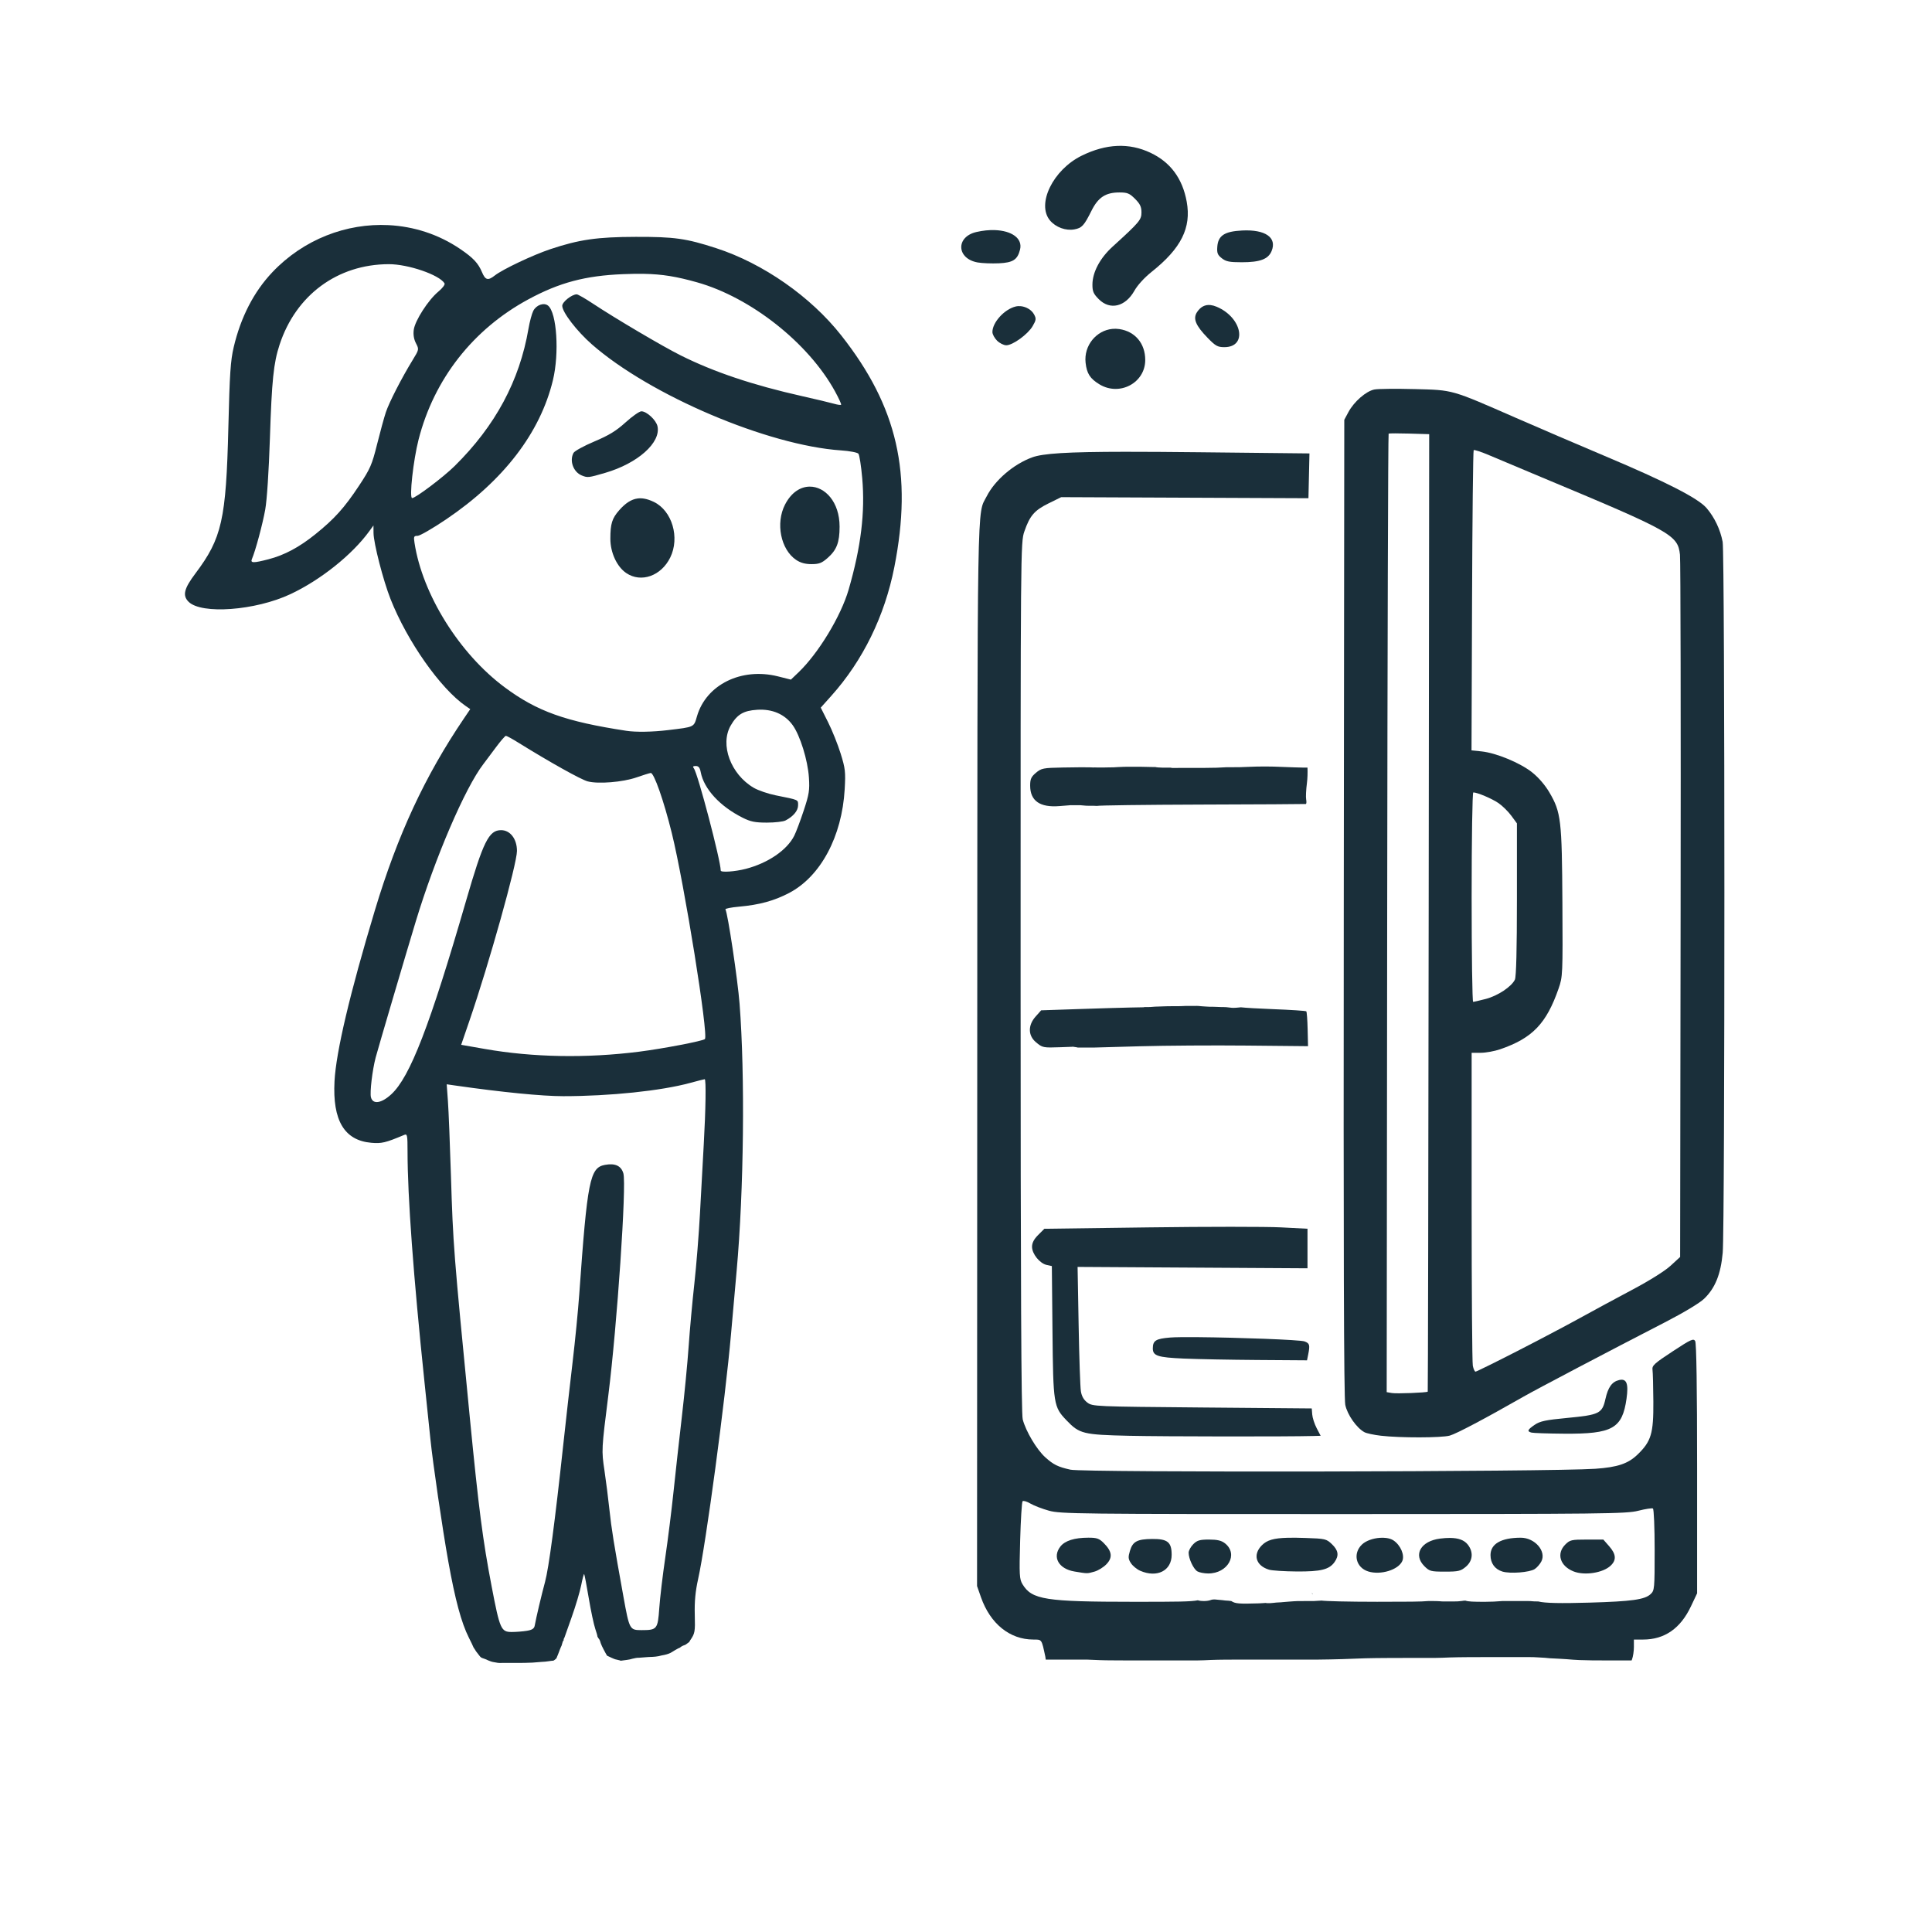 <?xml version="1.0" encoding="UTF-8" standalone="no"?>
<!-- Created with Inkscape (http://www.inkscape.org/) -->

<svg
   version="1.1"
   id="svg1"
   width="1024"
   height="1024"
   viewBox="0 0 1024 1024"
   sodipodi:docname="nomeal.svg"
   inkscape:version="1.3.2 (091e20e, 2023-11-25, custom)"
   xmlns:inkscape="http://www.inkscape.org/namespaces/inkscape"
   xmlns:sodipodi="http://sodipodi.sourceforge.net/DTD/sodipodi-0.dtd"
   xmlns="http://www.w3.org/2000/svg"
   xmlns:svg="http://www.w3.org/2000/svg">
  <defs
     id="defs1">
    <style
       id="style1">
      .theme-color {
         fill: #1a2f3a;
      }
      @media (prefers-color-scheme: dark) {
         .theme-color {
            fill: #f3f5eb;
         }
      }
   </style>
  </defs>
  <sodipodi:namedview
     id="namedview1"
     pagecolor="#ffffff"
     bordercolor="#000000"
     borderopacity="0.25"
     inkscape:showpageshadow="2"
     inkscape:pageopacity="0.0"
     inkscape:pagecheckerboard="0"
     inkscape:deskcolor="#d1d1d1"
     inkscape:zoom="0.79785156"
     inkscape:cx="481.29254"
     inkscape:cy="324.62179"
     inkscape:window-width="1920"
     inkscape:window-height="1094"
     inkscape:window-x="-11"
     inkscape:window-y="-11"
     inkscape:window-maximized="1"
     inkscape:current-layer="g1" />
  <g
     inkscape:groupmode="layer"
     inkscape:label="Image"
     id="g1">
    <path
       class="theme-color"
       d="m 858.168,731.455 c -3.775,0.892 -5.851,3.769 -7.26,10.062 -1.71,7.64 -3.224,8.394 -20.094,10 -11.615,1.106 -14.544,1.722 -17.385,3.656 -3.856,2.625 -4.202,3.478 -1.68,4.137 0.963,0.252 8.756,0.51 17.318,0.574 25.592,0.191 30.785,-2.726 33.025,-18.545 1.14,-8.049 0.039,-10.822 -3.926,-9.885 z"
       id="path123" />
    <path
       class="theme-color"
       d="m 635.084,708.725 c -6.898,-0.06 -12.395,-0.011 -14.879,0.195 -7.595,0.631 -9.16,1.603 -9.189,5.707 -0.029,3.986 2.542,4.841 16.385,5.441 7.205,0.313 24.856,0.65 39.225,0.75 L 692.75,721 l 0.625,-3.125 c 1.005,-5.023 0.768,-5.87 -1.922,-6.893 -2.376,-0.903 -35.676,-2.076 -56.369,-2.258 z"
       id="path122" />
    <path
       class="theme-color"
       d="m 652.492,650.229 c -12.64,0.002 -28.126,0.105 -43.406,0.309 l -55.564,0.74 -3.26,3.262 C 548.019,656.782 547,658.745 547,660.824 c 0,3.76 4.085,8.815 7.777,9.627 l 2.723,0.6 0.338,34.725 c 0.376,38.58 0.583,39.884 7.463,47.062 6.836,7.133 8.765,7.607 33.199,8.162 18.202,0.414 84.142,0.483 97.734,0.104 L 699.969,761 l -2.104,-4.035 c -1.157,-2.219 -2.217,-5.482 -2.355,-7.25 L 695.256,746.5 637.201,746 c -57.024,-0.491 -58.105,-0.537 -60.867,-2.6 -1.913,-1.428 -3.016,-3.347 -3.445,-6 -0.347,-2.145 -0.882,-17.852 -1.189,-34.904 l -0.559,-31.004 60.93,0.365 L 693,672.223 v -10.484 -10.482 l -14.176,-0.73 c -3.898,-0.201 -13.692,-0.299 -26.332,-0.297 z"
       id="path121" />
    <path
       class="theme-color"
       d="m 634.131,533.148 c -0.256,0.003 -0.512,0.009 -0.768,0.002 -0.575,8e-5 -1.15,-4.7e-4 -1.725,0 -0.491,10e-4 -0.983,0.002 -1.475,0.004 -0.64,0.003 -1.28,0.007 -1.92,0.019 -0.6,0.014 -1.199,0.034 -1.797,0.078 -0.656,0.045 -1.311,0.071 -1.969,0.055 -0.583,4e-5 -1.165,-3.6e-4 -1.748,0 -0.573,10e-4 -1.146,0.002 -1.719,0.004 -0.7,0.002 -1.398,0.005 -2.098,0.016 -0.728,0.011 -1.455,0.026 -2.182,0.066 -0.795,0.04 -1.59,0.095 -2.387,0.088 -0.703,0.01 -1.405,0.024 -2.107,0.066 -0.861,0.051 -1.721,0.125 -2.58,0.197 -0.762,0.035 -1.523,0.04 -2.285,0.033 h -1.07 l 0.197,0.092 -8,0.158 c -4.4,0.087 -16.699,0.455 -27.332,0.816 l -19.334,0.656 -2.916,3.266 c -4.144,4.639 -4.082,10.077 0.158,13.645 3.449,2.902 3.789,2.972 13.088,2.635 l 5.971,-0.217 c 0.111,-0.028 0.234,-0.044 0.371,-0.045 0.086,-5.3e-4 0.177,0.005 0.273,0.018 0.007,8.3e-4 0.013,0.003 0.019,0.004 l 0.029,-0.002 v 0.006 c 0.35,0.046 0.697,0.108 1.047,0.158 0.455,0.038 0.9,0.146 1.344,0.25 0.046,0.011 0.094,0.013 0.141,0.023 0.009,-8e-5 0.018,10e-5 0.027,0 h 1.512 1.318 1.227 1.398 1.289 1.305 H 580 v -0.016 l 24.25,-0.68 c 13.337,-0.374 38.826,-0.538 56.641,-0.363 l 32.393,0.318 -0.209,-8.984 c -0.115,-4.941 -0.435,-9.209 -0.711,-9.484 -0.276,-0.276 -8.379,-0.805 -18.006,-1.174 -7.641,-0.293 -14.134,-0.678 -16.703,-0.965 -0.367,0.068 -0.738,0.091 -1.111,0.113 -0.448,0.038 -0.894,0.105 -1.344,0.117 -0.509,0.019 -1.017,0.046 -1.525,0.066 -0.605,-0.004 -1.205,-0.074 -1.805,-0.145 -0.647,-0.082 -1.294,-0.18 -1.945,-0.217 -0.489,-0.035 -0.978,-0.07 -1.469,-0.055 -0.575,-0.003 -1.15,-0.009 -1.725,-0.021 -0.649,-0.014 -1.3,-0.027 -1.947,-0.082 -0.563,-0.041 -1.124,-0.068 -1.689,-0.055 -0.722,-0.004 -1.444,-0.007 -2.166,-0.023 -0.594,-0.018 -1.186,-0.04 -1.777,-0.1 -0.705,-0.066 -1.41,-0.106 -2.117,-0.139 -0.713,-0.049 -1.424,-0.123 -2.135,-0.191 -0.255,-0.017 -0.512,-0.017 -0.768,-0.014 z"
       id="path4" />
    <path
       class="theme-color"
       d="m 670.723,406.258 c -1.538,0.007 -3.076,0.012 -4.613,0.043 -1.601,0.035 -3.2,0.084 -4.799,0.164 -1.394,0.066 -2.79,0.129 -4.186,0.158 -1.245,0.019 -2.489,0.02 -3.734,0.019 -1.119,0.002 -2.24,0.004 -3.359,0.016 -0.065,9.7e-4 -0.129,0.003 -0.193,0.004 C 647.153,406.862 643.097,407 638.326,407 h -13.781 c -0.071,0.02 -0.153,0.031 -0.246,0.031 h -0.473 -0.736 -0.916 -0.811 c -0.27,-0.015 -0.536,-0.073 -0.803,-0.119 -0.063,-0.012 -0.125,-0.025 -0.188,-0.037 h -0.029 -0.947 -1.186 -1.264 c -0.357,0 -0.714,0.007 -1.07,-0.018 -0.255,-0.025 -0.511,-0.037 -0.768,-0.045 -0.282,-0.005 -0.565,-0.008 -0.846,-0.031 -0.257,-0.027 -0.515,-0.032 -0.771,-0.057 -0.195,-0.029 -0.389,-0.044 -0.584,-0.072 -0.132,-0.02 -0.068,-0.011 -0.199,-0.029 -0.101,-0.014 -0.185,-0.042 -0.256,-0.076 -0.444,-0.002 -0.888,-8.6e-4 -1.332,-0.006 -1.071,-0.013 -2.144,-0.031 -3.215,-0.066 -1.122,-0.036 -2.243,-0.087 -3.365,-0.07 -0.85,0 -1.701,-10e-6 -2.551,0 -0.62,1e-5 -1.241,-6e-5 -1.861,0 -0.507,8e-5 -1.013,-4.7e-4 -1.52,0 -0.468,0.001 -0.935,0.002 -1.402,0.004 -0.484,0.003 -0.969,0.006 -1.453,0.019 -0.518,0.015 -1.037,0.038 -1.555,0.066 -0.629,0.028 -1.257,0.037 -1.885,0.08 -0.682,0.045 -1.364,0.108 -2.047,0.127 -0.588,0.021 -1.175,0.022 -1.764,0.025 -0.751,0.007 -1.505,0.015 -2.256,0.033 -0.495,0.014 -0.991,0.038 -1.486,0.035 -0.246,0 -0.492,3e-5 -0.738,0 -0.256,-3e-5 -0.51,1.5e-4 -0.766,0 -0.28,0 -0.56,8.6e-4 -0.84,0 -0.288,-10e-4 -0.575,-0.003 -0.863,-0.008 -0.396,-0.007 -0.792,-0.016 -1.188,-0.033 -0.146,-0.007 -0.292,-0.01 -0.438,-0.018 l 0.049,0.057 -2.74,-0.096 c -1.507,-0.053 -7.767,-0.006 -13.912,0.104 -10.415,0.186 -11.382,0.376 -14.25,2.789 -2.534,2.132 -3.076,3.328 -3.076,6.777 0,8.098 5.152,11.71 15.512,10.879 l 6.213,-0.498 0.002,0.027 c 0.042,-0.002 0.085,-0.004 0.129,-0.004 h 1.119 1.268 1.246 c 0.204,9.5e-4 0.409,-0.003 0.613,-0.002 0.204,5.6e-4 0.407,0.005 0.611,0.018 0.451,0.044 0.903,0.07 1.354,0.117 0.51,0.06 1.022,0.105 1.535,0.133 0.477,0.023 0.954,0.032 1.432,0.039 0.426,0.006 0.852,0.007 1.277,0.008 0.461,7.3e-4 0.92,-1.6e-4 1.381,0 0.463,-0.016 0.924,0.014 1.385,0.057 0.072,7.3e-4 0.142,0.007 0.211,0.016 0.984,-0.3 25.045,-0.622 54.99,-0.715 30.373,-0.094 55.498,-0.232 55.834,-0.307 0.336,-0.075 0.416,-1.156 0.178,-2.404 -0.239,-1.248 -0.052,-5.186 0.416,-8.75 0.311,-2.369 0.394,-5.45 0.291,-8.125 -0.842,-0.005 -1.684,-0.01 -2.525,-0.023 -1.551,-0.027 -3.1,-0.069 -4.65,-0.121 -1.899,-0.051 -3.798,-0.119 -5.695,-0.211 -1.679,-0.058 -3.358,-0.119 -5.037,-0.184 -1.454,-0.048 -2.91,-0.067 -4.365,-0.059 z"
       id="path8" />
    <path
       class="theme-color"
       d="m 596.805,239.453 c -31.619,0.025 -44.083,0.886 -49.762,2.969 -9.843,3.61 -19.69,12.046 -24.059,20.609 -5.21,10.212 -4.909,-7.457 -5.021,295.506 l -0.105,282.107 2.08,5.928 c 4.931,14.056 15.262,22.405 27.746,22.422 4.593,0.006 4.355,-0.334 6.367,9.086 0.155,0.726 0.102,0.96 0.207,1.537 h 1.113 5.986 5.385 6.115 c 2.261,-0.047 4.516,0.036 6.773,0.152 2.2,0.118 4.403,0.177 6.605,0.221 2.352,0.041 4.704,0.049 7.057,0.057 2.496,0.007 4.99,0.01 7.486,0.012 2.203,10e-4 4.406,0.002 6.609,0.002 2.106,1.8e-4 4.212,-3e-5 6.318,0 2.217,2e-5 4.435,0 6.652,0 2.421,10e-6 4.843,0 7.264,0 h 7.006 c 2.396,0.004 4.792,-0.156 7.186,-0.25 2.395,-0.093 4.792,-0.129 7.189,-0.154 2.422,-0.023 4.844,-0.028 7.266,-0.033 2.967,-0.005 5.935,-0.005 8.902,-0.006 3.574,-7.2e-4 7.148,10e-5 10.723,0 3.907,-9e-5 7.814,10e-6 11.721,0 3.665,-2e-5 7.331,0 10.996,0 4.25,-0.006 8.499,-0.159 12.748,-0.252 4.109,-0.164 8.219,-0.33 12.33,-0.443 3.676,-0.097 7.352,-0.129 11.029,-0.154 3.043,-0.019 6.086,-0.026 9.129,-0.031 2.65,-0.004 5.299,-0.005 7.949,-0.006 2.833,-5.5e-4 5.665,10e-5 8.498,0 2.703,0.004 5.403,-0.156 8.104,-0.25 2.965,-0.097 5.934,-0.127 8.9,-0.152 2.979,-0.022 5.958,-0.028 8.938,-0.033 2.873,-0.004 5.744,-0.007 8.617,-0.008 1.939,-5.2e-4 3.879,1.2e-4 5.818,0 2.247,-10e-5 4.493,2e-5 6.74,0 1.858,0.014 3.717,-0.035 5.574,0.041 1.962,0.141 3.932,0.168 5.893,0.332 1.709,0.228 3.429,0.309 5.15,0.375 2.123,0.072 4.24,0.255 6.361,0.367 2.272,0.207 4.545,0.37 6.824,0.465 2.183,0.081 4.367,0.129 6.551,0.156 2.079,0.02 4.158,0.024 6.236,0.029 1.985,0.004 3.972,0.005 5.957,0.006 1.56,4.8e-4 3.118,-1.1e-4 4.678,0 1.22,8e-5 2.44,-10e-6 3.66,0 h 0.492 l 0.236,-0.623 c 0.536,-1.411 0.975,-4.336 0.975,-6.5 V 869 h 4.822 c 11.406,0 19.838,-5.831 25.393,-17.561 L 899.5,844.5 v -66 c 0,-42.994 -0.354,-66.596 -1.018,-67.711 -0.903,-1.518 -2.26,-0.895 -12,5.502 -9.686,6.362 -10.941,7.508 -10.623,9.711 0.198,1.374 0.401,9.023 0.449,16.998 0.102,16.779 -1.132,20.918 -8.307,27.881 -5.047,4.898 -10.637,6.788 -22.502,7.604 -23.663,1.626 -271.049,2.055 -278.119,0.482 -6.629,-1.474 -9.03,-2.656 -13.361,-6.568 -4.563,-4.122 -10.281,-13.724 -11.955,-20.074 -0.786,-2.98 -1.108,-70.142 -1.123,-234.5 -0.021,-227.707 0.002,-230.39 1.979,-236.113 2.897,-8.389 5.333,-11.218 12.846,-14.916 l 6.695,-3.295 65.52,0.281 65.52,0.283 0.268,-11.871 0.266,-11.871 -58.766,-0.629 c -15.254,-0.164 -27.923,-0.248 -38.463,-0.24 z m -54.826,556.244 c 0.4,-0.442 2.263,0.103 4.141,1.211 1.877,1.108 6.33,2.819 9.896,3.803 6.097,1.682 15.415,1.788 155.984,1.775 138.811,-0.013 149.988,-0.138 156.336,-1.756 3.76,-0.958 7.247,-1.488 7.75,-1.178 0.505,0.312 0.914,10.126 0.914,21.967 0,20.595 -0.081,21.478 -2.145,23.4 -3.127,2.913 -9.93,3.86 -32.434,4.51 -15.529,0.449 -23.592,0.275 -27.105,-0.619 -0.039,-2.9e-4 -0.041,-4.7e-4 -0.143,-0.002 -0.717,-0.008 -1.434,-0.016 -2.15,-0.049 -0.639,-0.033 -1.275,-0.088 -1.912,-0.145 -0.716,-0.048 -1.437,5.7e-4 -2.154,-0.018 h -2.402 -2.551 -2.453 c -0.786,0 -1.572,-2e-5 -2.357,0 -0.71,10e-6 -1.421,-9e-5 -2.131,0 -0.302,4e-5 -0.604,9e-5 -0.906,0 -2.861,0.248 -6.045,0.402 -9.182,0.402 -6.135,0 -8.767,-0.104 -10.268,-0.625 h -0.018 c -0.603,-0.045 -1.189,0.077 -1.781,0.166 -0.719,0.109 -1.444,0.175 -2.17,0.215 -0.747,0.033 -1.493,0.044 -2.24,0.053 -0.631,0.006 -1.262,0.007 -1.893,0.008 -0.514,5.3e-4 -1.029,0.002 -1.543,0.002 -0.623,1.9e-4 -1.245,-2e-5 -1.867,0 -0.738,0.012 -1.474,-0.075 -2.209,-0.129 -0.55,-0.039 -1.101,-0.059 -1.652,-0.072 -0.466,-0.01 -0.934,-0.016 -1.4,-0.018 -0.481,-0.002 -0.962,-0.002 -1.443,-0.002 -0.531,-3.1e-4 -1.063,-7e-5 -1.594,0 -3.252,0.337 -10.813,0.395 -27.023,0.387 -15.271,-0.007 -27.163,-0.303 -29.721,-0.66 -0.012,0.026 -0.034,0.046 -0.078,0.053 2e-5,0.003 -2e-5,0.005 0,0.008 3e-4,0.031 -0.062,0.005 -0.094,0.006 -0.077,0.004 -0.323,0.01 -0.377,0.012 -0.09,0.003 -0.179,0.005 -0.27,0.008 -0.647,0.024 -1.292,0.057 -1.938,0.109 -0.704,0.059 -1.408,0.103 -2.115,0.078 -0.753,10e-6 -1.505,-6e-5 -2.258,0 -0.644,6e-5 -1.29,-3.7e-4 -1.934,0 -0.551,0 -1.1,0.002 -1.65,0.004 -0.64,0.003 -1.279,0.004 -1.918,0.018 -0.594,0.015 -1.189,0.04 -1.781,0.086 -0.901,0.07 -1.8,0.17 -2.703,0.199 -0.99,0.052 -1.979,0.126 -2.963,0.244 -0.88,0.096 -1.763,0.169 -2.648,0.186 -0.728,0.035 -1.455,0.086 -2.176,0.195 -0.644,0.086 -1.293,0.137 -1.941,0.176 h -1.646 c -0.302,0 -0.557,-0.045 -0.775,-0.117 -1.384,0.068 -1.968,0.177 -3.783,0.232 -10.276,0.314 -12.365,0.178 -14.438,-1.195 -0.069,-0.017 -0.137,-0.036 -0.207,-0.051 -0.443,-0.091 -0.893,-0.129 -1.344,-0.156 -0.593,-0.006 -1.182,-0.054 -1.771,-0.117 -0.538,-0.032 -1.068,-0.117 -1.6,-0.199 -0.592,-0.082 -1.191,-0.092 -1.785,-0.154 -0.572,-0.085 -1.146,-0.134 -1.723,-0.172 -0.21,-0.013 -0.42,-0.022 -0.631,-0.029 -0.066,0.002 -0.133,10e-6 -0.199,0.004 -0.397,0.019 -0.796,0.041 -1.186,0.131 -0.463,0.115 -0.892,0.331 -1.361,0.422 -0.528,0.085 -1.05,0.212 -1.586,0.238 -0.678,0.061 -1.357,0.044 -2.037,0.018 -0.558,-0.027 -1.116,-0.071 -1.664,-0.188 -0.234,-0.053 -0.464,-0.117 -0.693,-0.186 -3.581,0.741 -10.709,0.812 -33.686,0.807 -47.193,-0.011 -54.259,-1.118 -59.227,-9.287 -1.663,-2.734 -1.777,-4.814 -1.271,-23.105 0.305,-11.055 0.883,-20.461 1.283,-20.902 z m 34.848,19.309 c -7.35,0.008 -12.363,1.59 -14.781,4.664 -4.434,5.638 -0.932,11.869 7.455,13.264 6.993,1.163 6.622,1.16 10.557,0.066 1.956,-0.543 4.825,-2.31 6.375,-3.928 3.399,-3.548 2.99,-6.804 -1.406,-11.201 -2.446,-2.446 -3.663,-2.87 -8.199,-2.865 z M 806,815.016 c -10.35,0.021 -16,3.275 -16,9.215 0,4.317 2.291,7.489 6.295,8.721 4.081,1.255 14.43,0.459 17.145,-1.32 1.143,-0.749 2.7,-2.524 3.461,-3.945 2.898,-5.416 -3.356,-12.685 -10.9,-12.67 z m -123.367,0.029 c -7.729,0.183 -11.137,1.305 -13.795,3.963 -4.961,4.962 -3.232,10.856 3.805,12.965 1.572,0.471 8.159,0.894 14.639,0.941 12.832,0.094 17.278,-1.02 20.088,-5.031 2.409,-3.439 2,-6.155 -1.42,-9.432 -2.928,-2.806 -3.491,-2.939 -14.016,-3.299 -3.668,-0.126 -6.725,-0.169 -9.301,-0.107 z m 48.686,0.033 c -3.582,0.259 -7.336,1.523 -9.453,3.551 -5.007,4.797 -3.209,12.297 3.43,14.307 6.531,1.977 15.81,-0.874 17.922,-5.51 1.42,-3.117 -0.886,-8.508 -4.711,-11.014 -0.984,-0.645 -2.28,-1.053 -3.73,-1.248 -1.088,-0.146 -2.263,-0.173 -3.457,-0.086 z m 37.15,0.055 c -1.536,-0.008 -3.249,0.11 -5.152,0.348 -10.246,1.28 -14.431,8.558 -8.393,14.596 2.744,2.744 3.413,2.924 10.922,2.924 7.148,0 8.329,-0.277 11.078,-2.59 3.715,-3.127 4.127,-7.805 1.033,-11.738 -1.86,-2.365 -4.881,-3.514 -9.488,-3.539 z m -157.832,0.555 c -7.913,0.074 -10.262,1.331 -11.746,6.283 -1.007,3.362 -0.927,4.323 0.541,6.564 0.946,1.444 3.149,3.246 4.895,4.006 8.945,3.891 16.674,-0.029 16.674,-8.457 0,-6.731 -2.152,-8.474 -10.363,-8.396 z M 640.82,816 c -4.942,0 -6.313,0.403 -8.365,2.455 -1.35,1.35 -2.455,3.389 -2.455,4.531 0,3.177 2.594,8.682 4.656,9.881 1.014,0.589 3.553,1.085 5.643,1.102 10.477,0.084 16.258,-10.238 8.953,-15.984 C 647.382,816.514 645.201,816 640.82,816 Z m 200.213,0 c -8.131,0 -8.949,0.189 -11.396,2.637 -4.817,4.817 -2.806,11.382 4.363,14.24 5.818,2.32 15.566,0.819 19.66,-3.027 3.171,-2.98 2.941,-6.095 -0.764,-10.314 L 849.793,816 Z m -78.961,27.314 c -0.005,7.4e-4 -0.009,8.8e-4 -0.014,0.002 0.006,7.5e-4 0.012,8.5e-4 0.018,0.002 -0.001,-10e-4 -0.003,-0.002 -0.004,-0.004 z m 1.674,0.029 c -0.015,0.009 -0.031,0.019 -0.047,0.029 -0.025,0.016 -0.096,0.033 -0.072,0.051 0.025,0.019 0.058,-0.029 0.086,-0.043 0.012,-0.013 0.022,-0.025 0.033,-0.037 z m -68.348,1.078 c -0.132,0.102 -0.064,0.247 0.375,0.48 0.026,0.014 0.052,0.027 0.078,0.041 0.024,0.002 0.047,0.005 0.07,0.008 -0.153,-0.197 -0.349,-0.348 -0.523,-0.529 z"
       id="path117" />
    <path
       class="theme-color"
       d="m 749.811,206.225 c -9.729,-0.258 -19.32,-0.165 -21.311,0.209 -4.393,0.824 -10.834,6.416 -13.822,11.998 L 712.5,222.5 712.229,480.984 c -0.19,180.189 0.05,260.04 0.793,263.621 1.088,5.242 6.028,12.28 10.176,14.5 1.111,0.595 5.007,1.429 8.66,1.855 10.193,1.19 32.179,1.156 36.547,-0.057 3.468,-0.963 18.391,-8.845 39.096,-20.65 7.231,-4.123 45.316,-24.144 74.826,-39.336 10.028,-5.163 18.462,-10.228 20.873,-12.539 5.867,-5.624 8.842,-12.972 9.871,-24.379 1.208,-13.387 1.179,-370.409 -0.031,-376.789 -1.244,-6.558 -4.305,-12.992 -8.531,-17.93 -4.447,-5.195 -21.465,-13.899 -54.008,-27.623 -13.75,-5.798 -34.9,-14.873 -47,-20.166 -34.739,-15.195 -33.065,-14.72 -53.689,-15.268 z M 747,229.809 l 10.5,0.311 -0.27,253.625 c -0.148,139.494 -0.373,253.729 -0.5,253.854 -0.556,0.545 -16.495,1.164 -18.992,0.738 l -2.762,-0.471 0.262,-253.85 C 735.382,344.399 735.725,230.017 736,229.834 c 0.275,-0.183 5.225,-0.196 11,-0.025 z m 34.08,8.777 c 0.319,-0.319 4.144,0.945 8.5,2.809 4.356,1.863 16.695,7.052 27.42,11.531 69.154,28.884 72.26,30.622 73.416,41.074 0.334,3.025 0.49,88.012 0.346,188.859 L 890.5,666.217 l -5.049,4.643 c -3,2.758 -11.118,7.858 -20,12.566 -8.223,4.359 -20.801,11.155 -27.951,15.102 -7.15,3.947 -22.363,11.968 -33.809,17.824 C 792.246,722.208 782.515,727 782.066,727 c -0.449,0 -1.098,-1.406 -1.441,-3.125 C 780.281,722.156 780,684.131 780,639.375 V 558 h 4.844 c 2.664,0 7.286,-0.84 10.271,-1.867 17.115,-5.888 24.506,-13.574 30.982,-32.221 2.172,-6.252 2.22,-7.381 2.006,-45.412 -0.247,-43.923 -0.728,-47.995 -6.9,-58.512 -2.299,-3.917 -5.789,-7.96 -9.203,-10.662 -6.345,-5.021 -19.027,-10.268 -26.746,-11.064 l -5.322,-0.549 0.285,-79.273 c 0.156,-43.6 0.544,-79.534 0.863,-79.854 z M 780.875,420 c 2.159,0 9.967,3.318 13.402,5.695 2.078,1.438 5.115,4.433 6.75,6.656 L 804,436.395 v 40.256 c 0,26.434 -0.367,41.044 -1.068,42.553 -1.728,3.718 -9.074,8.598 -15.438,10.256 C 784.241,530.306 781.224,531 780.789,531 780.355,531 780,506.025 780,475.5 c 0,-31.012 0.386,-55.5 0.875,-55.5 z"
       id="path116" />
    <path
       class="theme-color"
       d="m 589.561,174.318 c -8.468,0.832 -15.179,8.796 -14.174,17.947 0.628,5.719 2.372,8.432 7.365,11.455 C 593.414,210.175 607,202.938 607,190.803 c 0,-8.746 -5.348,-15.133 -13.721,-16.389 -1.264,-0.19 -2.509,-0.215 -3.719,-0.096 z"
       id="path115" />
    <path
       class="theme-color"
       d="m 541.092,162.291 c -0.957,-0.103 -1.916,-0.052 -2.822,0.174 C 532.291,163.957 526,170.895 526,175.996 c 0,1.152 1.105,3.199 2.455,4.549 1.35,1.35 3.551,2.455 4.891,2.455 3.449,0 11.474,-5.828 13.98,-10.152 1.872,-3.229 1.96,-3.945 0.762,-6.184 -1.277,-2.387 -4.124,-4.065 -6.996,-4.373 z"
       id="path114" />
    <path
       class="theme-color"
       d="m 641.654,161.695 c -2.957,-0.335 -5.355,0.918 -7.221,3.766 -2.239,3.417 -0.714,7.093 5.664,13.641 4.168,4.28 5.287,4.898 8.838,4.898 12.474,0 9.429,-15.772 -4.139,-21.439 -1.111,-0.464 -2.157,-0.754 -3.143,-0.865 z"
       id="path113" />
    <path
       class="theme-color"
       d="m 658.346,122.168 c -9.309,0.47 -12.708,2.685 -13.148,8.568 -0.253,3.382 0.134,4.38 2.385,6.15 2.22,1.746 4.06,2.113 10.584,2.113 9.679,0 14.022,-1.628 15.801,-5.922 2.967,-7.164 -3.287,-11.533 -15.621,-10.91 z"
       id="path112" />
    <path
       class="theme-color"
       d="m 527.246,121.955 c -2.976,-0.101 -6.28,0.215 -9.746,1.016 -11.045,2.551 -10.537,14.159 0.705,16.139 2.363,0.416 7.419,0.616 11.238,0.443 7.459,-0.337 9.848,-1.884 11.195,-7.252 1.503,-5.987 -4.466,-10.043 -13.393,-10.346 z"
       id="path111" />
    <path
       class="theme-color"
       d="m 205.961,119.324 c -22.254,-1.126 -45.032,7.467 -61.605,24.955 -9.806,10.347 -16.74,23.789 -20.49,39.721 -1.676,7.12 -2.137,14.02 -2.832,42.5 -1.195,48.921 -3.413,58.767 -17.447,77.426 -6.077,8.078 -6.958,11.702 -3.65,15.01 6.815,6.815 35.389,4.693 53.953,-4.006 15.997,-7.496 32.792,-20.904 41.873,-33.43 l 2.176,-3 0.033,4 c 0.047,5.425 5.136,25.191 9.012,35 8.877,22.469 26.465,47.483 39.887,56.725 l 2.369,1.631 -3.268,4.822 c -20.787,30.671 -35.231,61.773 -47.285,101.822 -13.251,44.026 -20.565,74.984 -21.391,90.541 -1.105,20.827 5.193,31.394 19.461,32.658 5.506,0.488 7.536,0.004 17.494,-4.178 1.595,-0.67 1.75,0.102 1.75,8.725 0,23.927 3.088,65.921 9.025,122.754 1.121,10.725 2.499,24 3.062,29.5 1.355,13.23 6.361,47.505 9.494,65 3.655,20.411 6.94,32.601 10.91,40.484 1.272,2.526 1.996,4.04 2.506,5.234 0.232,0.353 0.48,0.697 0.711,1.051 0.245,0.301 0.353,0.693 0.604,0.988 0.263,0.285 0.491,0.598 0.715,0.914 0.237,0.309 0.458,0.632 0.709,0.93 0.236,0.274 0.429,0.583 0.668,0.854 0.19,0.204 0.398,0.39 0.613,0.566 0.187,0.089 0.378,0.171 0.564,0.262 1.031,0.382 2.093,0.684 3.062,1.221 1.047,0.447 2.086,0.838 3.227,0.99 1.327,0.293 2.644,0.497 4.012,0.395 1.391,-9e-5 2.783,4.9e-4 4.174,0 1.256,-0.001 2.513,0.001 3.77,-0.004 1.371,-0.005 2.741,-0.012 4.111,-0.029 1.417,-0.021 2.835,-0.051 4.25,-0.135 1.646,-0.1 3.287,-0.25 4.93,-0.393 1.228,-0.065 2.461,-0.132 3.674,-0.35 0.84,-0.149 1.689,-0.229 2.539,-0.301 0.106,-0.065 0.212,-0.128 0.318,-0.191 0.299,-0.174 0.567,-0.394 0.816,-0.633 0.151,-0.141 0.303,-0.284 0.455,-0.424 0.029,-0.065 0.056,-0.131 0.086,-0.195 0.148,-0.3 0.203,-0.642 0.373,-0.934 0.127,-0.323 0.244,-0.649 0.396,-0.961 0.15,-0.435 0.34,-0.852 0.498,-1.283 0.16,-0.394 0.322,-0.787 0.443,-1.195 0.168,-0.422 0.305,-0.856 0.512,-1.262 0.155,-0.307 0.324,-0.61 0.439,-0.934 0.112,-0.375 0.23,-0.745 0.316,-1.127 0.112,-0.359 0.193,-0.729 0.334,-1.078 0.094,-0.201 0.282,-0.33 0.406,-0.51 -0.021,-0.29 0.025,-0.578 0.107,-0.863 0.062,-0.229 0.19,-0.423 0.324,-0.613 0.134,-0.417 1.689,-4.811 3.752,-10.594 2.149,-6.025 4.459,-13.763 5.135,-17.197 0.676,-3.434 1.386,-6.089 1.576,-5.898 0.19,0.19 1.276,5.886 2.412,12.656 1.136,6.771 2.699,14.148 3.473,16.395 0.731,2.122 1.174,3.749 1.135,4.033 0.114,0.162 0.205,0.344 0.291,0.535 0.048,0.167 0.143,0.278 0.238,0.383 0.363,0.36 0.591,0.819 0.795,1.281 0.224,0.434 0.246,0.938 0.436,1.381 0.229,0.494 0.412,1.008 0.629,1.508 0.269,0.582 0.564,1.151 0.857,1.721 0.364,0.667 0.716,1.341 1.076,2.01 0.255,0.408 0.457,0.848 0.723,1.25 0.033,0.049 0.088,0.088 0.125,0.141 0.007,0.004 0.013,0.008 0.019,0.012 0.478,0.258 0.976,0.463 1.475,0.676 0.474,0.229 0.935,0.488 1.434,0.662 0.468,0.197 0.926,0.426 1.42,0.553 0.37,0.082 0.738,0.165 1.105,0.254 0.399,0.097 0.801,0.181 1.197,0.287 0.178,0.059 0.349,0.137 0.523,0.201 1.055,-0.113 2.106,-0.25 3.154,-0.42 1.085,-0.134 2.15,-0.349 3.193,-0.682 1.105,-0.248 2.202,-0.523 3.346,-0.482 1.159,-0.06 2.317,-0.143 3.471,-0.268 1.203,-0.121 2.408,-0.152 3.615,-0.199 1.108,-0.066 2.217,-0.137 3.305,-0.371 1.029,-0.239 2.049,-0.525 3.098,-0.672 0.754,-0.149 1.48,-0.386 2.207,-0.633 0.669,-0.246 1.321,-0.553 1.91,-0.957 1.013,-0.67 2.079,-1.251 3.141,-1.84 0.279,-0.138 0.573,-0.241 0.857,-0.367 0.282,-0.24 0.574,-0.465 0.891,-0.658 0.382,-0.243 0.8,-0.426 1.221,-0.59 0.286,-0.176 0.689,-0.156 0.947,-0.377 0.337,-0.224 0.662,-0.46 0.99,-0.697 0.3,-0.254 0.614,-0.488 0.941,-0.707 0.015,-0.01 0.03,-0.021 0.045,-0.031 0.142,-0.263 0.266,-0.544 0.436,-0.789 2.597,-3.761 2.735,-4.522 2.49,-13.703 -0.184,-6.913 0.328,-12.351 1.77,-18.824 4.148,-18.621 14.345,-94.55 17.453,-129.955 0.845,-9.625 2.183,-24.7 2.975,-33.5 3.823,-42.51 4.491,-103.558 1.549,-141.5 -0.999,-12.885 -6.262,-48.019 -7.49,-50.006 -0.259,-0.419 3.012,-1.071 7.268,-1.451 10.738,-0.958 18.58,-3.108 26.5,-7.26 16.671,-8.74 28.006,-29.906 29.436,-54.963 0.526,-9.229 0.325,-10.999 -2.162,-18.977 -1.509,-4.839 -4.494,-12.282 -6.635,-16.539 l -3.893,-7.74 5.627,-6.283 c 16.702,-18.647 28.267,-42.277 33.375,-68.195 9.768,-49.563 1.654,-85 -28.109,-122.787 -16.224,-20.597 -41.445,-38.192 -66.318,-46.264 -15.926,-5.168 -22.12,-6.04 -42.584,-5.994 -20.44,0.046 -29.989,1.42 -45.232,6.5 -9.294,3.097 -25.357,10.704 -29.525,13.982 -3.604,2.835 -5.01,2.47 -6.777,-1.76 C 253.473,139.497 250.851,136.699 244,132.029 232.478,124.176 219.313,120 205.961,119.324 Z m 0.06,20.693 c 10.293,-0.027 26.785,5.625 29.572,10.135 0.402,0.65 -1.001,2.537 -3.311,4.455 -5.316,4.416 -12.33,15.323 -12.982,20.188 -0.344,2.567 0.051,4.984 1.168,7.145 1.674,3.238 1.658,3.315 -1.773,8.914 -5.827,9.507 -12.432,22.382 -14.184,27.646 -0.915,2.75 -3.012,10.4 -4.658,17 -2.714,10.878 -3.61,12.932 -9.588,21.969 -7.726,11.68 -13.024,17.566 -23.123,25.689 -8.594,6.914 -16.388,11.073 -24.867,13.27 -8.044,2.084 -9.695,2.052 -8.736,-0.178 1.871,-4.35 5.671,-18.495 7.049,-26.24 0.894,-5.024 1.901,-20.39 2.459,-37.51 1.01,-31.018 1.945,-40.099 5.129,-49.797 8.647,-26.34 30.7,-42.613 57.846,-42.686 z m 135.172,5.121 c 9.962,0.177 17.49,1.468 28.258,4.496 28.479,8.009 59.014,32.129 73.088,57.734 2.034,3.7 3.503,6.923 3.264,7.162 -0.239,0.239 -1.981,-0.015 -3.869,-0.564 -1.888,-0.549 -9.405,-2.339 -16.703,-3.979 -26.247,-5.894 -46.787,-12.789 -64.557,-21.672 -9.52,-4.759 -34.631,-19.583 -46.508,-27.455 -4.034,-2.674 -7.859,-4.859 -8.5,-4.857 -2.589,0.008 -7.666,4.03 -7.666,6.072 0,3.397 7.753,13.478 15.752,20.482 30.808,26.976 93.176,53.512 131.992,56.16 4.534,0.309 8.688,1.098 9.23,1.752 0.543,0.654 1.451,6.477 2.018,12.939 1.59,18.134 -0.645,36.478 -7.197,59.09 -4.07,14.047 -16.004,33.748 -26.568,43.857 l -4.031,3.857 -6.848,-1.719 c -19.341,-4.855 -38.05,4.35 -42.926,21.121 -1.72,5.915 -1.165,5.651 -15.396,7.363 -8.253,0.993 -16.964,1.137 -22.025,0.365 -32.292,-4.923 -47.361,-10.31 -64.533,-23.074 -23.989,-17.83 -43.567,-49.194 -47.766,-76.521 -0.517,-3.368 -0.353,-3.749 1.611,-3.74 1.203,0.006 8.024,-3.932 15.156,-8.75 30.447,-20.567 49.87,-45.883 56.59,-73.76 3.448,-14.304 2.069,-35.66 -2.549,-39.492 -2.191,-1.818 -6.265,-0.39 -7.865,2.756 -0.765,1.505 -1.908,5.761 -2.541,9.459 -4.733,27.627 -17.557,51.48 -39.127,72.777 -5.945,5.87 -20.703,17 -22.541,17 -1.599,0 0.601,-20.01 3.408,-31 8.194,-32.075 28.891,-58.509 58.219,-74.354 16.452,-8.888 30.134,-12.527 50.146,-13.338 4.072,-0.165 7.664,-0.229 10.984,-0.17 z M 339.943,218 c -1.047,0 -4.82,2.644 -8.385,5.875 -4.995,4.527 -8.791,6.847 -16.551,10.121 -5.538,2.337 -10.506,5.064 -11.039,6.061 -2.25,4.204 -0.065,10.154 4.389,11.951 3.115,1.257 3.465,1.218 12.371,-1.371 17.27,-5.021 29.657,-16.05 27.754,-24.713 C 347.761,222.638 342.763,218 339.943,218 Z m 89.229,39.92 c -4.821,0.025 -9.729,2.979 -13.096,9.521 -5.073,9.858 -2.273,23.813 5.881,29.309 2.315,1.56 4.816,2.25 8.156,2.25 4.004,0 5.438,-0.546 8.5,-3.234 C 443.471,291.501 445,287.524 445,279.146 c 0,-13.174 -7.793,-21.269 -15.828,-21.227 z m -91.217,6.285 c -3.379,0.441 -6.48,2.489 -9.793,6.262 -3.772,4.296 -4.648,7.133 -4.656,15.061 -0.007,7.372 3.468,14.864 8.451,18.223 7.852,5.292 18.479,1.527 23.283,-8.25 5.189,-10.56 1.005,-24.782 -8.668,-29.465 -1.824,-0.883 -3.519,-1.466 -5.127,-1.74 -1.206,-0.206 -2.364,-0.237 -3.49,-0.09 z m 63.348,111.988 c 8.032,-0.511 14.619,2.334 18.816,8.129 3.954,5.458 8.025,18.584 8.627,27.811 0.438,6.716 0.105,8.817 -2.764,17.5 -1.793,5.427 -4.058,11.442 -5.035,13.367 -3.86,7.603 -13.881,14.445 -25.641,17.508 C 389.56,462.005 382,462.515 382,461.406 c 0,-5.25 -12.187,-51.593 -14.242,-54.156 -0.736,-0.918 -0.469,-1.25 1.008,-1.25 1.475,0 2.176,0.866 2.631,3.25 1.701,8.916 10.178,18.126 22.248,24.172 4.189,2.098 6.571,2.578 12.816,2.578 4.219,0 8.654,-0.506 9.855,-1.125 4.143,-2.134 6.684,-5.186 6.684,-8.029 0,-3.072 0.621,-2.796 -11.859,-5.305 -4.047,-0.814 -9.297,-2.616 -11.666,-4.004 -12.172,-7.134 -17.991,-22.832 -12.209,-32.943 3.384,-5.919 6.758,-7.937 14.037,-8.4 z M 268.133,390 c 0.423,0 3.379,1.619 6.568,3.6 16.683,10.356 33.127,19.547 36.732,20.529 5.571,1.518 18.722,0.443 26.066,-2.133 3.3,-1.157 6.624,-2.193 7.387,-2.301 1.701,-0.24 6.936,14.67 11.168,31.805 6.659,26.962 19.559,107.22 17.557,109.223 -1.027,1.027 -22.302,5.108 -34.938,6.703 -27.914,3.523 -56.152,3.019 -81.709,-1.457 l -12.533,-2.195 4.34,-12.637 C 259.208,510.748 274,457.909 274,451.02 274,444.661 270.442,440 265.586,440 c -6.482,0 -9.447,5.98 -18.555,37.416 -19.16,66.131 -29.701,93.416 -39.619,102.559 -5.275,4.862 -9.819,5.529 -10.809,1.584 -0.65,-2.59 0.754,-14.376 2.508,-21.059 1.186,-4.518 16.126,-55.218 21.217,-72 10.32,-34.021 26.145,-70.872 35.855,-83.5 1.057,-1.375 4.005,-5.312 6.551,-8.75 2.545,-3.438 4.975,-6.25 5.398,-6.25 z m 105.379,182 c 0.778,0 0.542,16.039 -0.506,34.5 -0.531,9.35 -1.438,25.907 -2.016,36.791 -0.578,10.884 -1.911,27.535 -2.963,37 -1.052,9.465 -2.41,24.409 -3.02,33.209 -0.609,8.8 -2.239,25.675 -3.619,37.5 -1.38,11.825 -3.356,29.6 -4.391,39.5 -1.035,9.9 -3.006,25.65 -4.381,35 -1.375,9.35 -2.806,21.4 -3.18,26.779 -0.779,11.212 -1.183,11.721 -9.336,11.721 -6.377,0 -6.498,-0.218 -9.67,-17.762 -5.115,-28.291 -6.356,-36.01 -7.436,-46.238 -0.61,-5.775 -1.79,-15.064 -2.621,-20.641 -1.589,-10.661 -1.567,-11.062 2.059,-39.859 4.645,-36.892 9.708,-111.529 7.975,-117.572 -1.16,-4.044 -4.387,-5.53 -9.805,-4.514 -7.967,1.495 -9.291,8.175 -13.584,68.586 -0.606,8.525 -2.194,24.725 -3.531,36 -1.337,11.275 -3.574,31.075 -4.971,44 -4.39,40.633 -7.647,65.134 -9.629,72.439 -1.866,6.878 -4.711,18.92 -5.479,23.178 -0.282,1.566 -1.362,2.278 -4.146,2.738 -2.07,0.342 -5.665,0.627 -7.988,0.633 -5.704,0.015 -6.346,-1.435 -10.678,-24.072 -4.739,-24.765 -6.839,-40.993 -11.568,-89.416 -8.629,-88.341 -8.873,-91.474 -10.021,-128.5 -0.52,-16.775 -1.239,-34.506 -1.596,-39.402 l -0.648,-8.902 4.867,0.699 c 24.497,3.513 45.724,5.603 56.869,5.6 24.792,-0.006 51.854,-2.829 67.262,-7.02 3.994,-1.086 7.481,-1.975 7.75,-1.975 z"
       id="path110" />
    <path
       class="theme-color"
       d="m 592.178,77.336 c -6.073,0.256 -12.354,1.984 -18.873,5.186 -15.171,7.451 -24.068,25.665 -16.771,34.336 3.048,3.622 8.386,5.568 12.932,4.715 3.98,-0.747 5.103,-1.971 9.035,-9.854 C 582.061,104.58 585.999,102 593.334,102 c 4.2,0 5.331,0.465 8.266,3.4 2.655,2.655 3.4,4.219 3.4,7.143 0,3.98 -0.957,5.118 -15.328,18.207 -6.679,6.083 -10.647,13.564 -10.662,20.1 -0.008,3.621 0.561,4.92 3.391,7.75 5.96,5.96 14.075,4.014 18.867,-4.525 1.655,-2.949 5.316,-6.958 9.111,-9.979 15.672,-12.471 21.115,-23.345 18.605,-37.184 -2.233,-12.316 -8.604,-20.926 -19.189,-25.932 -5.68,-2.686 -11.544,-3.901 -17.617,-3.645 z"
       id="path1" />
  </g>
</svg>
